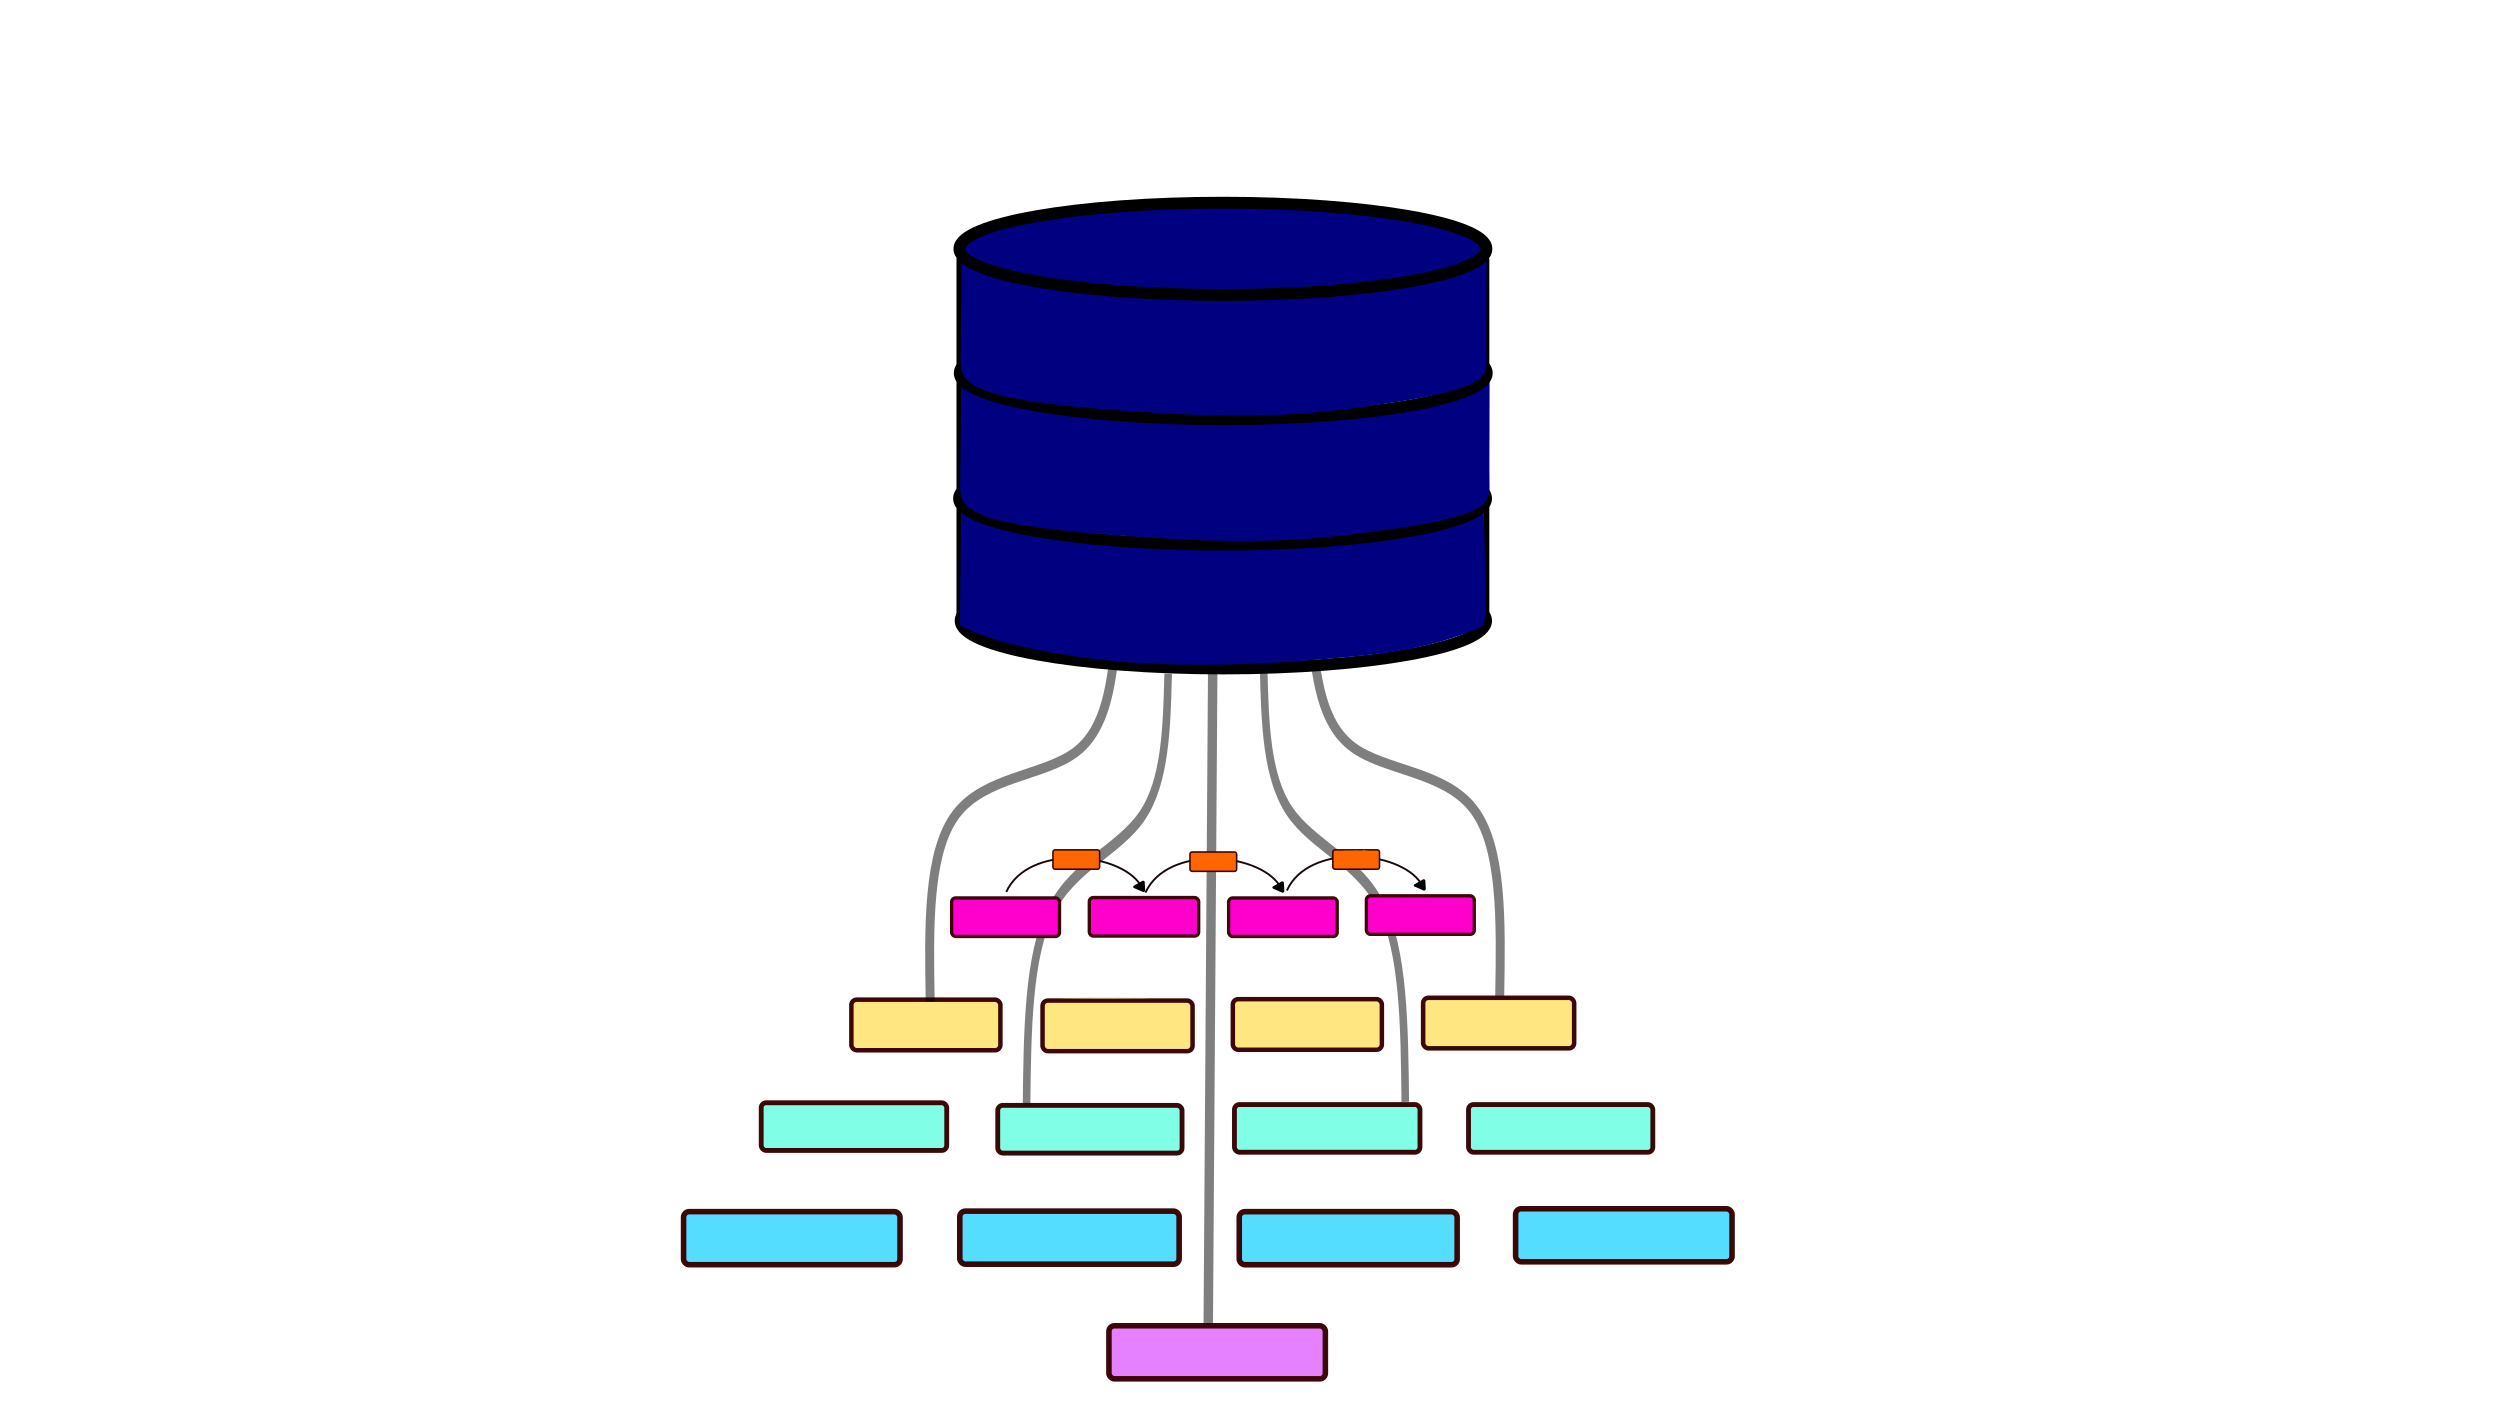 <?xml version="1.0" encoding="UTF-8" standalone="no"?>
<!--
  Licensed to the Technische Universität Darmstadt under one
  or more contributor license agreements.  See the NOTICE file
  distributed with this work for additional information
  regarding copyright ownership.  The Technische Universität Darmstadt 
  licenses this file to you under the Apache License, Version 2.0 (the
  "License"); you may not use this file except in compliance
  with the License.
   
  http://www.apache.org/licenses/LICENSE-2.0
  
  Unless required by applicable law or agreed to in writing, software
  distributed under the License is distributed on an "AS IS" BASIS,
  WITHOUT WARRANTIES OR CONDITIONS OF ANY KIND, either express or implied.
  See the License for the specific language governing permissions and
  limitations under the License.
-->

<!-- Created with Inkscape (http://www.inkscape.org/) -->

<svg
   width="400"
   height="225"
   viewBox="0 0 105.833 59.531"
   version="1.1"
   id="svg1"
   inkscape:version="1.3 (0e150ed, 2023-07-21)"
   sodipodi:docname="thumbnailEL.svg"
   xml:space="preserve"
   xmlns:inkscape="http://www.inkscape.org/namespaces/inkscape"
   xmlns:sodipodi="http://sodipodi.sourceforge.net/DTD/sodipodi-0.dtd"
   xmlns="http://www.w3.org/2000/svg"
   xmlns:svg="http://www.w3.org/2000/svg"><sodipodi:namedview
     id="namedview1"
     pagecolor="#ffffff"
     bordercolor="#000000"
     borderopacity="0.25"
     inkscape:showpageshadow="2"
     inkscape:pageopacity="0.0"
     inkscape:pagecheckerboard="0"
     inkscape:deskcolor="#d1d1d1"
     inkscape:document-units="mm"
     showgrid="true"
     inkscape:zoom="2.7675"
     inkscape:cx="200"
     inkscape:cy="111.65312"
     inkscape:window-width="1680"
     inkscape:window-height="931"
     inkscape:window-x="0"
     inkscape:window-y="25"
     inkscape:window-maximized="0"
     inkscape:current-layer="layer1"
     showguides="true"><inkscape:grid
       id="grid6"
       units="mm"
       originx="-54.5"
       originy="52.5"
       spacingx="1"
       spacingy="1"
       empcolor="#0099e5"
       empopacity="0.302"
       color="#0099e5"
       opacity="0.149"
       empspacing="5"
       dotted="false"
       gridanglex="30"
       gridanglez="30"
       visible="true" /><sodipodi:guide
       position="87.313,66.278"
       orientation="0,-1"
       id="guide40"
       inkscape:locked="false" /><sodipodi:guide
       position="51.197,64.426"
       orientation="0,-1"
       id="guide43"
       inkscape:locked="false" /><sodipodi:guide
       position="-15.743,64.955"
       orientation="1,0"
       id="guide1"
       inkscape:locked="false" /><sodipodi:guide
       position="-13.758,57.018"
       orientation="1,0"
       id="guide2"
       inkscape:locked="false" /><sodipodi:guide
       position="61.185,56.422"
       orientation="0,-1"
       id="guide3"
       inkscape:locked="false" /><sodipodi:guide
       position="51.858,9.525"
       orientation="0,-1"
       id="guide4"
       inkscape:locked="false" /><sodipodi:guide
       position="52.388,34.925"
       orientation="0,-1"
       id="guide5"
       inkscape:locked="false" /></sodipodi:namedview><defs
     id="defs1"><inkscape:path-effect
       effect="bspline"
       id="path-effect30"
       is_visible="true"
       lpeversion="1.3"
       weight="33.333"
       steps="2"
       helper_size="0"
       apply_no_weight="true"
       apply_with_weight="true"
       only_selected="false"
       uniform="false" /><inkscape:path-effect
       effect="bspline"
       id="path-effect29"
       is_visible="true"
       lpeversion="1.3"
       weight="33.333"
       steps="2"
       helper_size="0"
       apply_no_weight="true"
       apply_with_weight="true"
       only_selected="false"
       uniform="false" /><inkscape:path-effect
       effect="bspline"
       id="path-effect28"
       is_visible="true"
       lpeversion="1.3"
       weight="33.333"
       steps="2"
       helper_size="0"
       apply_no_weight="true"
       apply_with_weight="true"
       only_selected="false"
       uniform="false" /><inkscape:path-effect
       effect="bspline"
       id="path-effect27"
       is_visible="true"
       lpeversion="1.3"
       weight="33.333"
       steps="2"
       helper_size="0"
       apply_no_weight="true"
       apply_with_weight="true"
       only_selected="false"
       uniform="false" /><inkscape:path-effect
       effect="bspline"
       id="path-effect26"
       is_visible="true"
       lpeversion="1.3"
       weight="33.333"
       steps="2"
       helper_size="0"
       apply_no_weight="true"
       apply_with_weight="true"
       only_selected="false"
       uniform="false" /><inkscape:path-effect
       effect="bspline"
       id="path-effect25"
       is_visible="true"
       lpeversion="1.3"
       weight="33.333"
       steps="2"
       helper_size="0"
       apply_no_weight="true"
       apply_with_weight="true"
       only_selected="false"
       uniform="false" /><inkscape:path-effect
       effect="bspline"
       id="path-effect24"
       is_visible="true"
       lpeversion="1.3"
       weight="33.333"
       steps="2"
       helper_size="0"
       apply_no_weight="true"
       apply_with_weight="true"
       only_selected="false"
       uniform="false" /><inkscape:path-effect
       effect="bspline"
       id="path-effect22"
       is_visible="true"
       lpeversion="1.3"
       weight="33.333"
       steps="2"
       helper_size="0"
       apply_no_weight="true"
       apply_with_weight="true"
       only_selected="false"
       uniform="false" /><inkscape:path-effect
       effect="bspline"
       id="path-effect6"
       is_visible="true"
       lpeversion="1.3"
       weight="33.333"
       steps="2"
       helper_size="0"
       apply_no_weight="true"
       apply_with_weight="true"
       only_selected="false"
       uniform="false" /><inkscape:path-effect
       effect="bspline"
       id="path-effect5"
       is_visible="true"
       lpeversion="1.3"
       weight="33.333"
       steps="2"
       helper_size="0"
       apply_no_weight="true"
       apply_with_weight="true"
       only_selected="false"
       uniform="false" /><inkscape:path-effect
       effect="bspline"
       id="path-effect43"
       is_visible="true"
       lpeversion="1.3"
       weight="33.333"
       steps="2"
       helper_size="0"
       apply_no_weight="true"
       apply_with_weight="true"
       only_selected="false"
       uniform="false" /><linearGradient
       id="swatch29"
       inkscape:swatch="solid"><stop
         style="stop-color:#d40000;stop-opacity:1;"
         offset="0"
         id="stop29" /></linearGradient><inkscape:path-effect
       effect="bspline"
       id="path-effect23"
       is_visible="true"
       lpeversion="1.3"
       weight="33.333"
       steps="2"
       helper_size="0"
       apply_no_weight="true"
       apply_with_weight="true"
       only_selected="false"
       uniform="false" /><inkscape:path-effect
       effect="bspline"
       id="path-effect21"
       is_visible="true"
       lpeversion="1.3"
       weight="33.333"
       steps="2"
       helper_size="0"
       apply_no_weight="true"
       apply_with_weight="true"
       only_selected="false"
       uniform="false" /><inkscape:path-effect
       effect="bspline"
       id="path-effect20"
       is_visible="true"
       lpeversion="1.3"
       weight="33.333"
       steps="2"
       helper_size="0"
       apply_no_weight="true"
       apply_with_weight="true"
       only_selected="false"
       uniform="false" /><inkscape:path-effect
       effect="bspline"
       id="path-effect19"
       is_visible="true"
       lpeversion="1.3"
       weight="33.333"
       steps="2"
       helper_size="0"
       apply_no_weight="true"
       apply_with_weight="true"
       only_selected="false"
       uniform="false" /><inkscape:path-effect
       effect="bspline"
       id="path-effect18"
       is_visible="true"
       lpeversion="1.3"
       weight="33.333"
       steps="2"
       helper_size="0"
       apply_no_weight="true"
       apply_with_weight="true"
       only_selected="false"
       uniform="false" /><inkscape:path-effect
       effect="bspline"
       id="path-effect17"
       is_visible="true"
       lpeversion="1.3"
       weight="33.333"
       steps="2"
       helper_size="0"
       apply_no_weight="true"
       apply_with_weight="true"
       only_selected="false"
       uniform="false" /><inkscape:path-effect
       effect="bspline"
       id="path-effect3"
       is_visible="true"
       lpeversion="1.3"
       weight="33.333"
       steps="2"
       helper_size="0"
       apply_no_weight="true"
       apply_with_weight="true"
       only_selected="false"
       uniform="false" /><inkscape:path-effect
       effect="bend_path"
       id="path-effect16"
       is_visible="true"
       lpeversion="1"
       bendpath="m 36.345,67.991 c 19.364,-0.094 38.727,-0.187 48.409,-0.218 9.682,-0.031 9.682,0 9.682,0.031"
       prop_scale="1"
       scale_y_rel="false"
       vertical="false"
       hide_knot="false" /><inkscape:path-effect
       effect="bspline"
       id="path-effect15"
       is_visible="true"
       lpeversion="1.3"
       weight="33.333"
       steps="2"
       helper_size="0"
       apply_no_weight="true"
       apply_with_weight="true"
       only_selected="false"
       uniform="false" /><inkscape:path-effect
       effect="bend_path"
       id="path-effect14"
       is_visible="true"
       lpeversion="1"
       bendpath="m 34.755,67.803 c 17.337,-0.031 34.674,-0.062 43.342,-0.094 8.668,-0.031 8.668,-0.062 8.668,-0.094"
       prop_scale="1"
       scale_y_rel="false"
       vertical="false"
       hide_knot="false" /><inkscape:path-effect
       effect="bspline"
       id="path-effect13"
       is_visible="true"
       lpeversion="1.3"
       weight="33.333"
       steps="2"
       helper_size="0"
       apply_no_weight="true"
       apply_with_weight="true"
       only_selected="false"
       uniform="false" /><inkscape:path-effect
       effect="bend_path"
       id="path-effect12"
       is_visible="true"
       lpeversion="1"
       bendpath="m 35.503,67.616 c 17.867,0 35.734,0 53.601,0"
       prop_scale="1"
       scale_y_rel="false"
       vertical="false"
       hide_knot="false" /><inkscape:path-effect
       effect="bspline"
       id="path-effect11"
       is_visible="true"
       lpeversion="1.3"
       weight="33.333"
       steps="2"
       helper_size="0"
       apply_no_weight="true"
       apply_with_weight="true"
       only_selected="false"
       uniform="false" /><inkscape:path-effect
       effect="fillet_chamfer"
       id="path-effect4"
       is_visible="true"
       lpeversion="1"
       nodesatellites_param="F,0,0,1,0,0.361,0,1 @ F,0,0,1,0,1.804,0,1 @ F,0,0,1,0,0,0,1 @ F,0,0,1,0,0,0,1 @ F,0,0,1,0,0,0,1 @ F,0,0,1,0,0,0,1 @ F,0,0,1,0,0,0,1 @ F,0,0,1,0,0,0,1 | F,0,0,1,0,0,0,1 @ F,0,0,1,0,0,0,1 @ F,0,0,1,0,0,0,1 @ F,0,0,1,0,0,0,1"
       radius="0"
       unit="px"
       method="auto"
       mode="F"
       chamfer_steps="1"
       flexible="false"
       use_knot_distance="true"
       apply_no_radius="true"
       apply_with_radius="true"
       only_selected="false"
       hide_knots="false" /><inkscape:path-effect
       effect="bspline"
       id="path-effect2"
       is_visible="true"
       lpeversion="1.3"
       weight="33.333"
       steps="2"
       helper_size="0"
       apply_no_weight="true"
       apply_with_weight="true"
       only_selected="false"
       uniform="false" /><inkscape:path-effect
       effect="bspline"
       id="path-effect1"
       is_visible="true"
       lpeversion="1.3"
       weight="33.333"
       steps="2"
       helper_size="0"
       apply_no_weight="true"
       apply_with_weight="true"
       only_selected="false"
       uniform="false" /><inkscape:path-effect
       effect="powerstroke"
       id="path-effect79"
       is_visible="true"
       lpeversion="1.3"
       scale_width="1"
       interpolator_type="CubicBezierJohan"
       interpolator_beta="0.2"
       start_linecap_type="zerowidth"
       end_linecap_type="zerowidth"
       offset_points="0,0.033"
       linejoin_type="extrp_arc"
       miter_limit="4"
       not_jump="false"
       sort_points="true"
       message="&lt;b&gt;Strg + Klick&lt;/b&gt; und Verschieben eines Anfassers" /><inkscape:path-effect
       effect="bspline"
       id="path-effect78"
       is_visible="true"
       lpeversion="1.3"
       weight="33.333"
       steps="2"
       helper_size="0"
       apply_no_weight="true"
       apply_with_weight="true"
       only_selected="false"
       uniform="false" /><inkscape:path-effect
       effect="powerstroke"
       id="path-effect76"
       is_visible="true"
       lpeversion="1.3"
       scale_width="1"
       interpolator_type="CubicBezierJohan"
       interpolator_beta="0.2"
       start_linecap_type="zerowidth"
       end_linecap_type="zerowidth"
       offset_points="0,0.033"
       linejoin_type="extrp_arc"
       miter_limit="4"
       not_jump="false"
       sort_points="true"
       message="&lt;b&gt;Strg + Klick&lt;/b&gt; und Verschieben eines Anfassers" /><inkscape:path-effect
       effect="powerstroke"
       id="path-effect73"
       is_visible="true"
       lpeversion="1.3"
       scale_width="1"
       interpolator_type="CubicBezierJohan"
       interpolator_beta="0.2"
       start_linecap_type="zerowidth"
       end_linecap_type="zerowidth"
       offset_points="0.038,-1.655"
       linejoin_type="extrp_arc"
       miter_limit="4"
       not_jump="false"
       sort_points="true"
       message="&lt;b&gt;Strg + Klick&lt;/b&gt; und Verschieben eines Anfassers" /><inkscape:path-effect
       effect="powerstroke"
       id="path-effect71"
       is_visible="true"
       lpeversion="1.3"
       scale_width="1"
       interpolator_type="CubicBezierJohan"
       interpolator_beta="0.2"
       start_linecap_type="zerowidth"
       end_linecap_type="zerowidth"
       offset_points="0,0.033"
       linejoin_type="extrp_arc"
       miter_limit="4"
       not_jump="false"
       sort_points="true"
       message="&lt;b&gt;Strg + Klick&lt;/b&gt; und Verschieben eines Anfassers" /><inkscape:path-effect
       effect="powerstroke"
       id="path-effect69"
       is_visible="true"
       lpeversion="1.3"
       scale_width="1"
       interpolator_type="CubicBezierJohan"
       interpolator_beta="0.2"
       start_linecap_type="zerowidth"
       end_linecap_type="zerowidth"
       offset_points="0.491,0.033"
       linejoin_type="extrp_arc"
       miter_limit="4"
       not_jump="false"
       sort_points="true"
       message="&lt;b&gt;Strg + Klick&lt;/b&gt; und Verschieben eines Anfassers" /><inkscape:path-effect
       effect="powerstroke"
       id="path-effect67"
       is_visible="true"
       lpeversion="1.3"
       scale_width="1"
       interpolator_type="CubicBezierJohan"
       interpolator_beta="0.2"
       start_linecap_type="zerowidth"
       end_linecap_type="zerowidth"
       offset_points="0,0.078"
       linejoin_type="extrp_arc"
       miter_limit="4"
       not_jump="false"
       sort_points="true"
       message="&lt;b&gt;Strg + Klick&lt;/b&gt; und Verschieben eines Anfassers" /><inkscape:path-effect
       effect="powerstroke"
       id="path-effect65"
       is_visible="true"
       lpeversion="1.3"
       scale_width="1"
       interpolator_type="CubicBezierJohan"
       interpolator_beta="0.2"
       start_linecap_type="zerowidth"
       end_linecap_type="zerowidth"
       offset_points="0,-0.078"
       linejoin_type="extrp_arc"
       miter_limit="4"
       not_jump="false"
       sort_points="true"
       message="&lt;b&gt;Strg + Klick&lt;/b&gt; und Verschieben eines Anfassers" /><inkscape:path-effect
       effect="bspline"
       id="path-effect60"
       is_visible="true"
       lpeversion="1.3"
       weight="33.333"
       steps="2"
       helper_size="0"
       apply_no_weight="true"
       apply_with_weight="true"
       only_selected="false"
       uniform="false" /><inkscape:path-effect
       effect="bspline"
       id="path-effect59"
       is_visible="true"
       lpeversion="1.3"
       weight="33.333"
       steps="2"
       helper_size="0"
       apply_no_weight="true"
       apply_with_weight="true"
       only_selected="false"
       uniform="false" /><inkscape:path-effect
       effect="bspline"
       id="path-effect58"
       is_visible="true"
       lpeversion="1.3"
       weight="33.333"
       steps="2"
       helper_size="0"
       apply_no_weight="true"
       apply_with_weight="true"
       only_selected="false"
       uniform="false" /><inkscape:path-effect
       effect="bspline"
       id="path-effect57"
       is_visible="true"
       lpeversion="1.3"
       weight="33.333"
       steps="2"
       helper_size="0"
       apply_no_weight="true"
       apply_with_weight="true"
       only_selected="false"
       uniform="false" /><inkscape:path-effect
       effect="bspline"
       id="path-effect56"
       is_visible="true"
       lpeversion="1.3"
       weight="33.333"
       steps="2"
       helper_size="0"
       apply_no_weight="true"
       apply_with_weight="true"
       only_selected="false"
       uniform="false" /><inkscape:path-effect
       effect="fillet_chamfer"
       id="path-effect41"
       is_visible="true"
       lpeversion="1"
       nodesatellites_param="F,0,0,1,0,0,0,1 @ F,0,0,1,0,1.009,0,1 @ F,0,0,1,0,0,0,1 @ F,0,0,1,0,0,0,1 @ F,0,0,1,0,0,0,1 @ F,0,0,1,0,0,0,1 @ F,0,0,1,0,0,0,1 @ F,0,0,1,0,0,0,1"
       radius="0"
       unit="px"
       method="auto"
       mode="F"
       chamfer_steps="1"
       flexible="false"
       use_knot_distance="true"
       apply_no_radius="true"
       apply_with_radius="true"
       only_selected="false"
       hide_knots="false" /><inkscape:path-effect
       effect="bspline"
       id="path-effect40"
       is_visible="true"
       lpeversion="1.3"
       weight="33.333"
       steps="2"
       helper_size="0"
       apply_no_weight="true"
       apply_with_weight="true"
       only_selected="false"
       uniform="false" /><linearGradient
       id="swatch22"><stop
         style="stop-color:#73363b;stop-opacity:0.759;"
         offset="0.197"
         id="stop22" /></linearGradient><inkscape:path-effect
       effect="bspline"
       id="path-effect10"
       is_visible="true"
       lpeversion="1.3"
       weight="33.333"
       steps="2"
       helper_size="0"
       apply_no_weight="true"
       apply_with_weight="true"
       only_selected="false"
       uniform="false" /><inkscape:path-effect
       effect="bspline"
       id="path-effect9"
       is_visible="true"
       lpeversion="1.3"
       weight="33.333"
       steps="2"
       helper_size="0"
       apply_no_weight="true"
       apply_with_weight="true"
       only_selected="false"
       uniform="false" /><inkscape:path-effect
       effect="bspline"
       id="path-effect8"
       is_visible="true"
       lpeversion="1.3"
       weight="33.333"
       steps="2"
       helper_size="0"
       apply_no_weight="true"
       apply_with_weight="true"
       only_selected="false"
       uniform="false" /><inkscape:path-effect
       effect="bspline"
       id="path-effect7"
       is_visible="true"
       lpeversion="1.3"
       weight="33.333"
       steps="2"
       helper_size="0"
       apply_no_weight="true"
       apply_with_weight="true"
       only_selected="false"
       uniform="false" /><inkscape:path-effect
       effect="bspline"
       id="path-effect10-5"
       is_visible="true"
       lpeversion="1.3"
       weight="33.333"
       steps="2"
       helper_size="0"
       apply_no_weight="true"
       apply_with_weight="true"
       only_selected="false"
       uniform="false" /><inkscape:path-effect
       effect="bspline"
       id="path-effect9-5"
       is_visible="true"
       lpeversion="1.3"
       weight="33.333"
       steps="2"
       helper_size="0"
       apply_no_weight="true"
       apply_with_weight="true"
       only_selected="false"
       uniform="false" /><inkscape:path-effect
       effect="bspline"
       id="path-effect8-8"
       is_visible="true"
       lpeversion="1.3"
       weight="33.333"
       steps="2"
       helper_size="0"
       apply_no_weight="true"
       apply_with_weight="true"
       only_selected="false"
       uniform="false" /><inkscape:path-effect
       effect="bspline"
       id="path-effect7-1"
       is_visible="true"
       lpeversion="1.3"
       weight="33.333"
       steps="2"
       helper_size="0"
       apply_no_weight="true"
       apply_with_weight="true"
       only_selected="false"
       uniform="false" /><inkscape:path-effect
       effect="fill_between_many"
       method="bsplinespiro"
       autoreverse="false"
       close="false"
       join="false"
       linkedpaths="#path65,0,1"
       id="path-effect66"
       is_visible="true"
       lpeversion="0" /><inkscape:path-effect
       effect="fill_between_many"
       method="bsplinespiro"
       autoreverse="false"
       close="false"
       join="false"
       linkedpaths="#path67,0,1"
       id="path-effect68"
       is_visible="true"
       lpeversion="0" /><inkscape:path-effect
       effect="fill_between_many"
       method="bsplinespiro"
       autoreverse="false"
       close="false"
       join="false"
       linkedpaths="#path69,0,1"
       id="path-effect70"
       is_visible="true"
       lpeversion="0" /><inkscape:path-effect
       effect="fill_between_many"
       method="bsplinespiro"
       autoreverse="false"
       close="false"
       join="false"
       linkedpaths="#path70,0,1"
       id="path-effect72"
       is_visible="true"
       lpeversion="0" /><inkscape:path-effect
       effect="fill_between_many"
       method="bsplinespiro"
       autoreverse="false"
       close="false"
       join="false"
       linkedpaths="#path73,0,1"
       id="path-effect74"
       is_visible="true"
       lpeversion="0" /><inkscape:path-effect
       effect="fill_between_many"
       method="bsplinespiro"
       autoreverse="false"
       close="false"
       join="false"
       linkedpaths="#path76,0,1"
       id="path-effect77"
       is_visible="true"
       lpeversion="0" /><inkscape:path-effect
       effect="fill_between_many"
       method="bsplinespiro"
       autoreverse="false"
       close="false"
       join="false"
       linkedpaths="#path78,0,1"
       id="path-effect80"
       is_visible="true"
       lpeversion="0" /><inkscape:path-effect
       effect="bspline"
       id="path-effect23-4"
       is_visible="true"
       lpeversion="1.3"
       weight="33.333"
       steps="2"
       helper_size="0"
       apply_no_weight="true"
       apply_with_weight="true"
       only_selected="false"
       uniform="false" /><inkscape:path-effect
       effect="bspline"
       id="path-effect8-3"
       is_visible="true"
       lpeversion="1.3"
       weight="33.333"
       steps="2"
       helper_size="0"
       apply_no_weight="true"
       apply_with_weight="true"
       only_selected="false"
       uniform="false" /><inkscape:path-effect
       effect="bspline"
       id="path-effect9-2"
       is_visible="true"
       lpeversion="1.3"
       weight="33.333"
       steps="2"
       helper_size="0"
       apply_no_weight="true"
       apply_with_weight="true"
       only_selected="false"
       uniform="false" /><marker
       style="overflow:visible"
       id="RoundedArrow-09-5"
       refX="1"
       refY="1"
       orient="177"
       inkscape:stockid="Rounded arrow"
       markerWidth="1"
       markerHeight="1"
       viewBox="0 0 1 1"
       inkscape:isstock="true"
       inkscape:collect="always"
       preserveAspectRatio="xMidYMid"><path
         transform="scale(0.7)"
         d="m -0.211,-4.106 6.422,3.211 a 1,1 90 0 1 0,1.789 L -0.211,4.106 A 1.236,1.236 31.717 0 1 -2,3 v -6 a 1.236,1.236 148.283 0 1 1.789,-1.106 z"
         style="fill:context-stroke;fill-rule:evenodd;stroke:none"
         id="path8-2-9" /></marker><marker
       style="overflow:visible"
       id="RoundedArrow-5-4-5"
       refX="1"
       refY="1"
       orient="177"
       inkscape:stockid="Rounded arrow"
       markerWidth="1"
       markerHeight="1"
       viewBox="0 0 1 1"
       inkscape:isstock="true"
       inkscape:collect="always"
       preserveAspectRatio="xMidYMid"><path
         transform="scale(0.7)"
         d="m -0.211,-4.106 6.422,3.211 a 1,1 90 0 1 0,1.789 L -0.211,4.106 A 1.236,1.236 31.717 0 1 -2,3 v -6 a 1.236,1.236 148.283 0 1 1.789,-1.106 z"
         style="fill:context-stroke;fill-rule:evenodd;stroke:none"
         id="path8-9-92-8" /></marker><marker
       style="overflow:visible"
       id="RoundedArrow-5-3-9-5"
       refX="1"
       refY="1"
       orient="177"
       inkscape:stockid="Rounded arrow"
       markerWidth="1"
       markerHeight="1"
       viewBox="0 0 1 1"
       inkscape:isstock="true"
       inkscape:collect="always"
       preserveAspectRatio="xMidYMid"><path
         transform="scale(0.7)"
         d="m -0.211,-4.106 6.422,3.211 a 1,1 90 0 1 0,1.789 L -0.211,4.106 A 1.236,1.236 31.717 0 1 -2,3 v -6 a 1.236,1.236 148.283 0 1 1.789,-1.106 z"
         style="fill:context-stroke;fill-rule:evenodd;stroke:none"
         id="path8-9-9-1-9" /></marker><inkscape:path-effect
       effect="bspline"
       id="path-effect25-2"
       is_visible="true"
       lpeversion="1.3"
       weight="33.333"
       steps="2"
       helper_size="0"
       apply_no_weight="true"
       apply_with_weight="true"
       only_selected="false"
       uniform="false" /><inkscape:path-effect
       effect="bspline"
       id="path-effect25-2-4"
       is_visible="true"
       lpeversion="1.3"
       weight="33.333"
       steps="2"
       helper_size="0"
       apply_no_weight="true"
       apply_with_weight="true"
       only_selected="false"
       uniform="false" /><inkscape:path-effect
       effect="bspline"
       id="path-effect27-1"
       is_visible="true"
       lpeversion="1.3"
       weight="33.333"
       steps="2"
       helper_size="0"
       apply_no_weight="true"
       apply_with_weight="true"
       only_selected="false"
       uniform="false" /><inkscape:path-effect
       effect="bspline"
       id="path-effect27-5"
       is_visible="true"
       lpeversion="1.3"
       weight="33.333"
       steps="2"
       helper_size="0"
       apply_no_weight="true"
       apply_with_weight="true"
       only_selected="false"
       uniform="false" /><inkscape:path-effect
       effect="bspline"
       id="path-effect27-1-1"
       is_visible="true"
       lpeversion="1.3"
       weight="33.333"
       steps="2"
       helper_size="0"
       apply_no_weight="true"
       apply_with_weight="true"
       only_selected="false"
       uniform="false" /><inkscape:path-effect
       effect="bspline"
       id="path-effect27-1-1-7"
       is_visible="true"
       lpeversion="1.3"
       weight="33.333"
       steps="2"
       helper_size="0"
       apply_no_weight="true"
       apply_with_weight="true"
       only_selected="false"
       uniform="false" /><inkscape:path-effect
       effect="bspline"
       id="path-effect27-1-1-7-9"
       is_visible="true"
       lpeversion="1.3"
       weight="33.333"
       steps="2"
       helper_size="0"
       apply_no_weight="true"
       apply_with_weight="true"
       only_selected="false"
       uniform="false" /></defs><g
     inkscape:label="Layer 1"
     inkscape:groupmode="layer"
     id="layer1"
     transform="translate(-32.243,-29.03)"><path
       style="opacity:0.5;fill:#e580ff;stroke:#000000;stroke-width:0.4;stroke-miterlimit:3.8;stroke-opacity:1;stroke-dasharray:none"
       d="m 83.582,57.329 c -0.064,9.305 -0.127,18.611 -0.191,27.916"
       id="path29"
       inkscape:path-effect="#path-effect30"
       inkscape:original-d="m 83.581972,57.328717 c -0.06373,9.30543 -0.127471,18.61086 -0.191206,27.916288" /><rect
       style="fill:none;stroke-width:0.265"
       id="rect2"
       width="105.945"
       height="59.823"
       x="31.659"
       y="26.763"
       ry="1.341"
       rx="1.341" /><rect
       style="fill:none;stroke-width:0.265"
       id="rect3"
       width="1.15"
       height="0.732"
       x="16.403"
       y="40.444"
       ry="0.366"
       rx="0.366" /><rect
       style="fill:none;stroke-width:0.265"
       id="rect4"
       width="105.631"
       height="59.195"
       x="31.869"
       y="27.181"
       ry="0.366"
       rx="0.366" /><circle
       id="path75"
       style="fill:#4d4d4d;stroke:#000000;stroke-width:0.265"
       cx="108.957"
       cy="21.819"
       r="0.019" /><path
       style="opacity:0.5;fill:none;stroke:#000000;stroke-width:0.415;stroke-miterlimit:3.8;stroke-opacity:1;stroke-dasharray:none"
       d="m 70.877,71.219 c -0.062,-3.134 -0.125,-6.267 1.216,-7.842 1.341,-1.575 4.085,-1.59 5.566,-2.58 1.481,-0.99 1.699,-2.954 1.918,-4.919"
       id="path26-8"
       inkscape:path-effect="#path-effect27-1"
       inkscape:original-d="m 70.876579,71.218502 c -0.06236,-3.133735 -0.12473,-6.26747 -0.18709,-9.401205 2.743967,-0.01559 5.487934,-0.03118 8.231901,-0.04677 0.218275,-1.96447 0.436541,-3.928861 0.654812,-5.893292"
       transform="matrix(-0.916,0,0,1.013,160.653,-0.925)"
       sodipodi:nodetypes="czc" /><path
       style="opacity:0.5;fill:none;stroke:#000000;stroke-width:0.322;stroke-miterlimit:3.8;stroke-opacity:1;stroke-dasharray:none"
       d="m 69.629,68.257 c 0.034,-2.064 0.067,-4.129 1.04,-5.364 0.973,-1.235 2.886,-1.642 3.871,-2.58 0.986,-0.939 1.044,-2.409 1.102,-3.88"
       id="path26-8-8"
       inkscape:path-effect="#path-effect27-1-1"
       inkscape:original-d="m 69.62949,68.256886 c 0.03357,-2.064262 0.06713,-4.128525 0.1007,-6.192788 1.912574,-0.406358 3.82511,-0.812709 5.737722,-1.219076 0.05839,-1.470857 0.116775,-2.941656 0.175163,-4.412484"
       transform="matrix(-0.997,0,0,1.549,161.153,-30.053)"
       sodipodi:nodetypes="czcc" /><path
       style="opacity:0.5;fill:none;stroke:#000000;stroke-width:0.322;stroke-miterlimit:3.8;stroke-opacity:1;stroke-dasharray:none"
       d="m 69.629,68.257 c 0.034,-2.064 0.067,-4.129 1.04,-5.364 0.973,-1.235 2.886,-1.642 3.871,-2.58 0.986,-0.939 1.044,-2.409 1.102,-3.88"
       id="path26-8-8-4"
       inkscape:path-effect="#path-effect27-1-1-7"
       inkscape:original-d="m 69.62949,68.256886 c 0.03357,-2.064262 0.06713,-4.128525 0.1007,-6.192788 1.912574,-0.406358 3.82511,-0.812709 5.737722,-1.219076 0.05839,-1.470857 0.116775,-2.941656 0.175163,-4.412484"
       transform="matrix(0.997,0,0,1.549,6.28,-29.863)"
       sodipodi:nodetypes="czcc" /><g
       id="g31"><rect
         style="fill:#ffe680;fill-opacity:1;stroke:#360000;stroke-width:0.19;stroke-miterlimit:3.8;stroke-dasharray:none;stroke-dashoffset:0;stroke-opacity:0.968"
         id="rect83"
         width="6.309"
         height="2.142"
         x="68.284"
         y="71.349"
         ry="0.225" /><rect
         style="fill:#80ffe6;fill-opacity:1;stroke:#360000;stroke-width:0.205;stroke-miterlimit:3.8;stroke-dasharray:none;stroke-dashoffset:0;stroke-opacity:0.968"
         id="rect83-2"
         width="7.802"
         height="2.02"
         x="94.41"
         y="75.789"
         ry="0.212" /><rect
         style="fill:#ffe680;fill-opacity:1;stroke:#360000;stroke-width:0.19;stroke-miterlimit:3.8;stroke-dasharray:none;stroke-dashoffset:0;stroke-opacity:0.968"
         id="rect83-99"
         width="6.351"
         height="2.141"
         x="76.377"
         y="71.388"
         ry="0.225" /><rect
         style="fill:#80ffe6;fill-opacity:1;stroke:#360000;stroke-width:0.205;stroke-miterlimit:3.8;stroke-dasharray:none;stroke-dashoffset:0;stroke-opacity:0.968"
         id="rect83-99-4"
         width="7.854"
         height="2.019"
         x="84.501"
         y="75.789"
         ry="0.212" /><rect
         style="fill:#ffe680;fill-opacity:1;stroke:#360000;stroke-width:0.19;stroke-miterlimit:3.8;stroke-dasharray:none;stroke-dashoffset:0;stroke-opacity:0.968"
         id="rect83-98"
         width="6.309"
         height="2.142"
         x="84.433"
         y="71.328"
         ry="0.225" /><rect
         style="fill:#55ddff;fill-opacity:1;stroke:#360000;stroke-width:0.235;stroke-miterlimit:3.8;stroke-dasharray:none;stroke-dashoffset:0;stroke-opacity:0.968"
         id="rect83-98-2"
         width="9.163"
         height="2.246"
         x="96.403"
         y="80.2"
         ry="0.236" /><rect
         style="fill:#ffe680;fill-opacity:1;stroke:#360000;stroke-width:0.192;stroke-miterlimit:3.8;stroke-dasharray:none;stroke-dashoffset:0;stroke-opacity:0.968"
         id="rect83-9"
         width="6.393"
         height="2.14"
         x="92.489"
         y="71.269"
         ry="0.225" /><rect
         style="fill:#55ddff;fill-opacity:1;stroke:#360000;stroke-width:0.235;stroke-miterlimit:3.8;stroke-dasharray:none;stroke-dashoffset:0;stroke-opacity:0.968"
         id="rect83-5"
         width="9.163"
         height="2.246"
         x="61.181"
         y="80.323"
         ry="0.236" /><rect
         style="fill:#80ffe6;fill-opacity:1;stroke:#360000;stroke-width:0.205;stroke-miterlimit:3.8;stroke-dasharray:none;stroke-dashoffset:0;stroke-opacity:0.968"
         id="rect83-99-8"
         width="7.854"
         height="2.019"
         x="64.467"
         y="75.713"
         ry="0.212" /><rect
         style="fill:#55ddff;fill-opacity:1;stroke:#360000;stroke-width:0.235;stroke-miterlimit:3.8;stroke-dasharray:none;stroke-dashoffset:0;stroke-opacity:0.968"
         id="rect83-99-8-1"
         width="9.225"
         height="2.246"
         x="84.704"
         y="80.324"
         ry="0.236" /><rect
         style="fill:#80ffe6;fill-opacity:1;stroke:#360000;stroke-width:0.205;stroke-miterlimit:3.8;stroke-dasharray:none;stroke-dashoffset:0;stroke-opacity:0.968"
         id="rect83-98-5"
         width="7.802"
         height="2.02"
         x="74.481"
         y="75.824"
         ry="0.212" /><rect
         style="fill:#55ddff;fill-opacity:1;stroke:#360000;stroke-width:0.237;stroke-miterlimit:3.8;stroke-dasharray:none;stroke-dashoffset:0;stroke-opacity:0.968"
         id="rect83-9-6"
         width="9.286"
         height="2.245"
         x="72.874"
         y="80.302"
         ry="0.236" /><path
         style="fill:#ffe680;fill-opacity:1;stroke-width:0.177;stroke-miterlimit:3.8;stroke-dasharray:none;stroke-opacity:0.968"
         d="m 77.548,71.266 c 0.839,-0.016 2.186,-0.015 2.993,6.9e-5 0.807,0.016 0.12,0.028 -1.526,0.028 -1.646,-4e-5 -2.307,-0.013 -1.467,-0.028 z"
         id="path1" /><rect
         style="fill:#e580ff;fill-opacity:1;stroke:#360000;stroke-width:0.235;stroke-miterlimit:3.8;stroke-dasharray:none;stroke-dashoffset:0;stroke-opacity:0.968"
         id="rect83-5-5"
         width="9.163"
         height="2.246"
         x="79.187"
         y="85.154"
         ry="0.236" /><g
         id="g27"><rect
           style="fill:#ff00cc;fill-opacity:1;stroke:#360000;stroke-width:0.141;stroke-miterlimit:3.8;stroke-dasharray:none;stroke-dashoffset:0;stroke-opacity:0.968"
           id="rect83-98-2-4"
           width="4.568"
           height="1.631"
           x="90.086"
           y="66.953"
           ry="0.171" /><path
           style="fill:none;fill-opacity:1;stroke:#110000;stroke-width:0.081;stroke-miterlimit:3.8;stroke-dasharray:none;stroke-dashoffset:0;stroke-opacity:0.968;marker-end:url(#RoundedArrow-09-5)"
           d="m 74.843,66.788 c 0.92,-2.017 4.747,-1.712 5.671,-0.309 v 0 0"
           id="path1-9-0"
           sodipodi:nodetypes="cscc" /><rect
           style="fill:#ff6600;fill-opacity:1;stroke:#360000;stroke-width:0.066;stroke-miterlimit:3.8;stroke-dasharray:none;stroke-dashoffset:0;stroke-opacity:0.968"
           id="rect83-6-40-6-4-6"
           width="1.976"
           height="0.818"
           x="76.817"
           y="65.008"
           ry="0.086" /><path
           style="fill:none;fill-opacity:1;stroke:#110000;stroke-width:0.081;stroke-miterlimit:3.8;stroke-dasharray:none;stroke-dashoffset:0;stroke-opacity:0.968;marker-end:url(#RoundedArrow-5-4-5)"
           d="m 80.735,66.816 c 0.92,-2.017 4.747,-1.712 5.671,-0.309 v 0 0"
           id="path1-3-30-2"
           sodipodi:nodetypes="cscc" /><rect
           style="fill:#ff6600;fill-opacity:1;stroke:#360000;stroke-width:0.066;stroke-miterlimit:3.8;stroke-dasharray:none;stroke-dashoffset:0;stroke-opacity:0.968"
           id="rect83-6-4-9-3"
           width="1.976"
           height="0.818"
           x="82.618"
           y="65.098"
           ry="0.086" /><path
           style="fill:none;fill-opacity:1;stroke:#110000;stroke-width:0.081;stroke-miterlimit:3.8;stroke-dasharray:none;stroke-dashoffset:0;stroke-opacity:0.968;marker-end:url(#RoundedArrow-5-3-9-5)"
           d="m 86.722,66.726 c 0.92,-2.017 4.747,-1.712 5.671,-0.309 v 0 0"
           id="path1-3-7-0-3"
           sodipodi:nodetypes="cscc" /><rect
           style="fill:#ff6600;fill-opacity:1;stroke:#360000;stroke-width:0.066;stroke-miterlimit:3.8;stroke-dasharray:none;stroke-dashoffset:0;stroke-opacity:0.968"
           id="rect83-6-40-3-0-3-3-5"
           width="1.976"
           height="0.818"
           x="88.666"
           y="65.008"
           ry="0.086"
           inkscape:transform-center-x="0.24685702"
           inkscape:transform-center-y="3.7529697" /><rect
           style="fill:#ff00cc;fill-opacity:1;stroke:#360000;stroke-width:0.141;stroke-miterlimit:3.8;stroke-dasharray:none;stroke-dashoffset:0;stroke-opacity:0.968"
           id="rect83-5-1"
           width="4.568"
           height="1.631"
           x="72.528"
           y="67.042"
           ry="0.171" /><rect
           style="fill:#ff00cc;fill-opacity:1;stroke:#360000;stroke-width:0.141;stroke-miterlimit:3.8;stroke-dasharray:none;stroke-dashoffset:0;stroke-opacity:0.968"
           id="rect83-99-8-1-5"
           width="4.598"
           height="1.631"
           x="84.254"
           y="67.043"
           ry="0.171" /><rect
           style="fill:#ff00cc;fill-opacity:1;stroke:#360000;stroke-width:0.143;stroke-miterlimit:3.8;stroke-dasharray:none;stroke-dashoffset:0;stroke-opacity:0.968"
           id="rect83-9-6-2"
           width="4.629"
           height="1.63"
           x="78.357"
           y="67.027"
           ry="0.171" /><path
           style="fill:#ffe680;fill-opacity:1;stroke-width:0.044;stroke-miterlimit:3.8;stroke-dasharray:none;stroke-opacity:0.968"
           d="m 89.201,65.025 c 0.247,-0.004 0.657,-0.004 0.912,-1e-5 0.255,0.004 0.053,0.007 -0.449,0.007 -0.502,5e-6 -0.71,-0.003 -0.463,-0.007 z"
           id="path3" /><path
           style="fill:#ffe680;fill-opacity:1;stroke-width:0.044;stroke-miterlimit:3.8;stroke-dasharray:none;stroke-opacity:0.968"
           d="m 89.963,65.026 c 0.023,-0.006 0.054,-0.005 0.07,7.94e-4 0.016,0.006 -0.003,0.011 -0.041,0.011 -0.039,-5.3e-4 -0.052,-0.006 -0.029,-0.012 z"
           id="path4" /></g></g><path
       style="opacity:0.5;fill:none;stroke:#000000;stroke-width:0.418;stroke-miterlimit:3.8;stroke-opacity:1;stroke-dasharray:none"
       d="m 70.877,71.219 c -0.062,-3.134 -0.125,-6.267 1.216,-7.842 1.341,-1.575 4.085,-1.59 5.566,-2.58 1.481,-0.99 1.699,-2.954 1.918,-4.919"
       id="path26"
       inkscape:path-effect="#path-effect27"
       inkscape:original-d="m 70.876579,71.218502 c -0.06236,-3.133735 -0.12473,-6.26747 -0.18709,-9.401205 2.743967,-0.01559 5.487934,-0.03118 8.231901,-0.04677 0.218275,-1.96447 0.436541,-3.928861 0.654812,-5.893292"
       transform="matrix(0.906,0,0,1.013,7.407,-0.709)"
       sodipodi:nodetypes="czc" /><g
       id="g30"><g
         id="g1"
         transform="translate(2.806,0.935)"><rect
           style="fill:#ffffff;stroke:#000000;stroke-width:0.254;stroke-miterlimit:3.8"
           id="rect5"
           width="22.303"
           height="15.921"
           x="70.055"
           y="38.8"
           ry="0.289" /><ellipse
           style="fill:#ffffff;stroke:#000000;stroke-width:0.5;stroke-miterlimit:3.8;stroke-dasharray:none"
           id="path2-8-6-1"
           cx="81.226"
           cy="54.375"
           rx="11.123"
           ry="2.019"
           inkscape:transform-center-x="-0.10395225"
           inkscape:transform-center-y="-0.11158575" /><path
           style="fill:#000080;fill-opacity:1;stroke:none;stroke-width:0.3;stroke-miterlimit:3.8"
           d="m 69.615,38.423 c -0.017,2.073 -0.033,4.147 -0.05,6.22 0.593,0.31 1.185,0.62 2.283,0.947 1.098,0.328 2.7,0.674 4.442,0.859 1.742,0.185 3.623,0.21 5.416,0.135 1.793,-0.075 3.499,-0.249 4.622,-0.383 1.123,-0.134 1.664,-0.228 2.213,-0.348 0.549,-0.12 1.106,-0.267 1.654,-0.464 0.548,-0.197 1.085,-0.445 1.385,-0.59 0.3,-0.146 0.359,-0.188 0.369,-1.215 0.01,-1.026 -0.026,-2.629 -0.075,-4.837"
           id="path24-6-1"
           inkscape:path-effect="#path-effect25-2-4"
           inkscape:original-d="m 69.615163,38.422719 c -0.01654,2.073484 -0.04961,6.22046 -0.04961,6.22046 0,0 1.18528,0.619549 1.777919,0.929324 1.602447,0.34584 3.204894,0.691681 4.807341,1.037521 1.881039,0.02472 3.762078,0.04944 5.643116,0.07416 1.705685,-0.174016 3.41137,-0.348032 5.117055,-0.522048 0.540638,-0.09395 1.081275,-0.187901 1.621912,-0.281852 0.557273,-0.146894 1.114546,-0.293788 1.671819,-0.440682 0.537844,-0.247462 1.075688,-0.494925 1.613532,-0.742387 0.06175,-0.0442 0.121349,-0.08686 0.185242,-0.132587 -0.04473,-2.006616 -0.08046,-3.609375 -0.129684,-5.817665"
           transform="matrix(0.994,0,0,0.833,0.924,17.4)"
           sodipodi:nodetypes="ccsssscsscc" /><ellipse
           style="fill:#ffffff;stroke:#000000;stroke-width:0.5;stroke-miterlimit:3.8;stroke-dasharray:none"
           id="path2-8"
           cx="81.192"
           cy="49.197"
           rx="11.156"
           ry="1.953" /><path
           style="fill:#000080;fill-opacity:1;stroke:none;stroke-width:0.501;stroke-miterlimit:3.8;stroke-dasharray:none"
           d="m 69.615,38.423 c -0.017,1.615 -0.038,3.713 -0.046,4.656 -0.008,0.943 -0.011,1.666 6.027,2.145 6.038,0.48 8.424,0.324 12.317,-0.259 3.893,-0.583 3.867,-1.067 3.854,-1.885 -0.014,-0.819 -0.006,-1.472 -5.37e-4,-2.245 0.005,-0.773 0.006,-1.455 0.007,-2.346"
           id="path24-6"
           inkscape:path-effect="#path-effect25-2"
           inkscape:original-d="m 69.615163,38.422719 c -0.01654,1.615059 -0.03802,3.712986 -0.04961,4.845183 -0.0039,0.753509 -0.0076,1.476385 -0.01654,3.224608 12.085159,-0.788942 14.471406,-0.94472 22.291148,-1.455207 -0.03423,-0.654671 -0.05954,-1.138693 -0.09757,-1.866221 0.01091,-0.909747 0.01875,-1.563108 0.028,-2.333639 0.0011,-0.775462 0.0021,-1.457096 0.0034,-2.348577"
           transform="matrix(1.009,0,0,1,-0.112,5.49)"
           sodipodi:nodetypes="ccssccc" /><ellipse
           style="fill:#ffffff;stroke:#000000;stroke-width:0.5;stroke-miterlimit:3.8;stroke-dasharray:none"
           id="path2-8-6"
           cx="81.221"
           cy="43.887"
           rx="11.156"
           ry="1.953" /><path
           style="fill:#000080;fill-opacity:1;stroke:none;stroke-width:0.501;stroke-miterlimit:3.8;stroke-dasharray:none"
           d="m 69.615,38.423 c -0.017,1.571 -0.038,3.612 -0.046,4.554 -0.008,0.943 -0.011,1.695 6.027,2.175 6.038,0.48 8.424,0.31 12.317,-0.296 3.893,-0.606 3.867,-1.09 3.854,-1.883 -0.014,-0.793 -0.006,-1.409 -5.37e-4,-2.16 0.005,-0.751 0.006,-1.433 0.007,-2.324"
           id="path24"
           inkscape:path-effect="#path-effect25"
           inkscape:original-d="m 69.615163,38.422719 c -0.01654,1.570962 -0.03802,3.611608 -0.04961,4.712891 -0.0039,0.784423 -0.0076,1.536955 -0.01654,3.3569 12.085159,-0.860663 14.471404,-1.030603 22.291148,-1.587499 -0.03423,-0.654671 -0.05953,-1.138692 -0.09757,-1.866221 0.01092,-0.858174 0.01875,-1.474497 0.028,-2.201347 0.0011,-0.775462 0.0021,-1.457096 0.0034,-2.348577"
           transform="matrix(1.003,0,0,1,0.322,0.265)"
           sodipodi:nodetypes="ccssccc" /><ellipse
           style="fill:#000080;stroke:#000000;stroke-width:0.5;stroke-miterlimit:3.8;stroke-dasharray:none"
           id="path2"
           cx="81.207"
           cy="38.628"
           rx="11.156"
           ry="1.953" /></g></g></g></svg>

